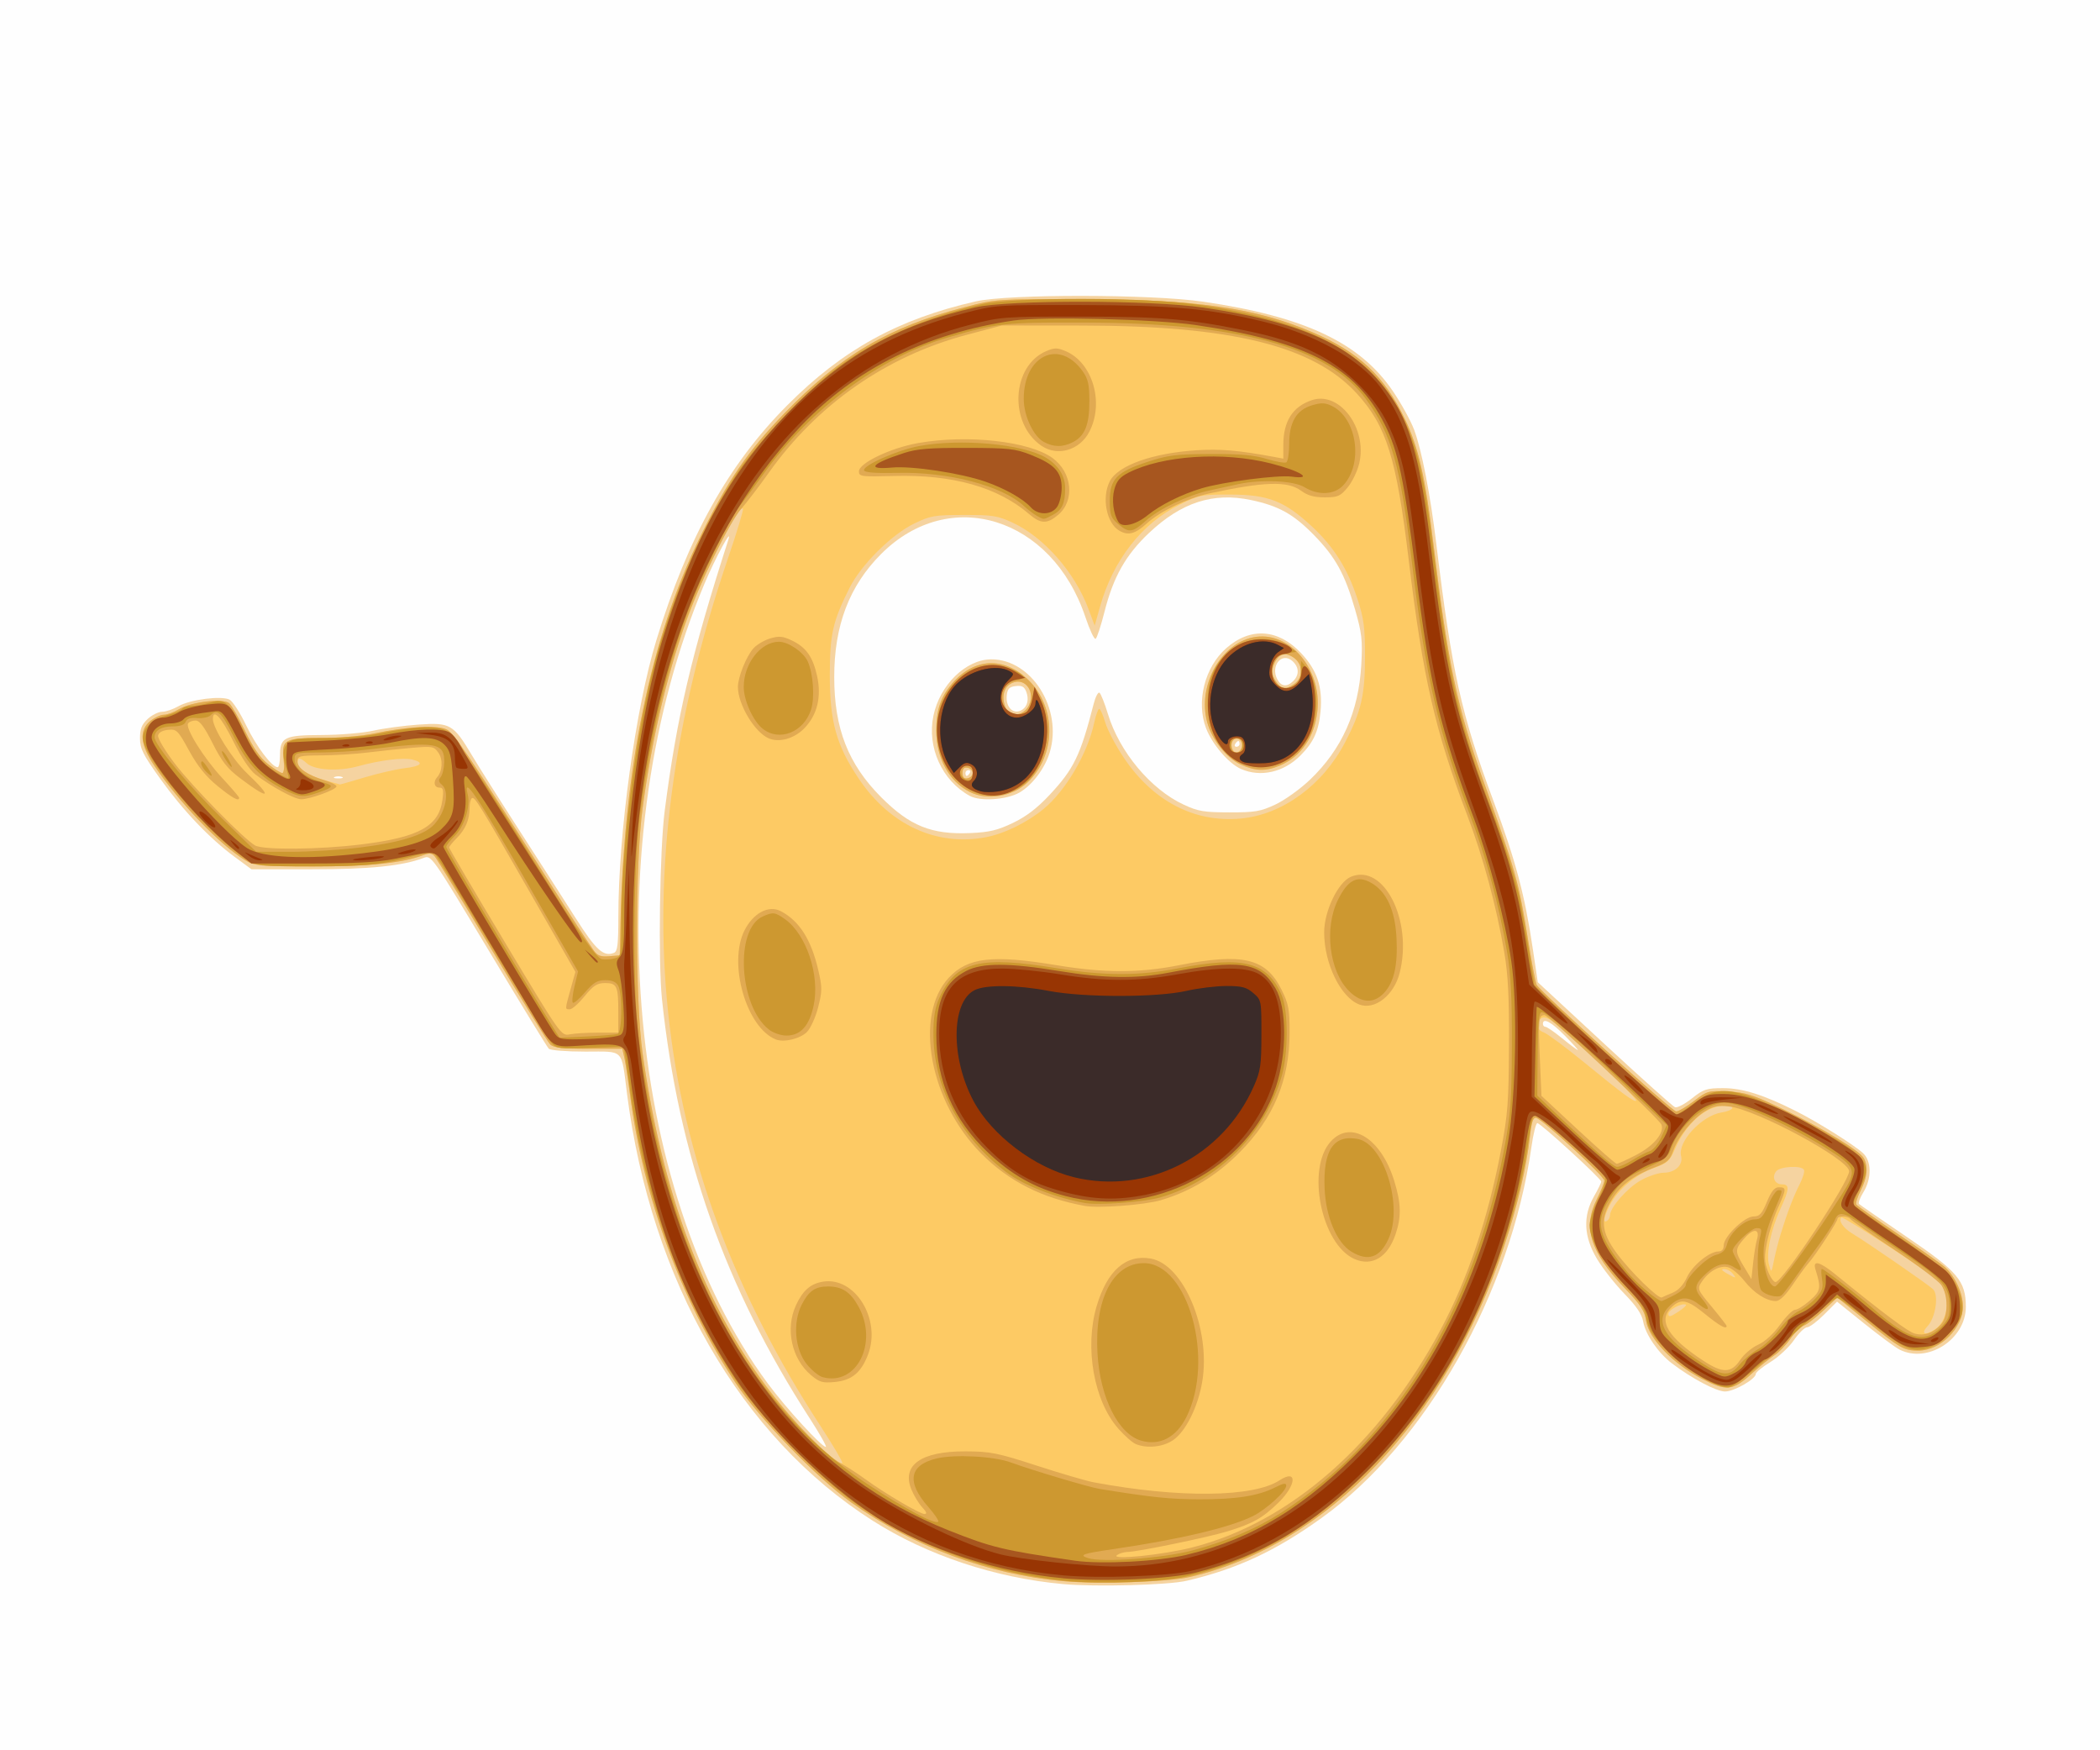 <svg height="129.043mm" viewBox="0 0 154.852 129.043" width="154.852mm" xmlns="http://www.w3.org/2000/svg"><rect x="0" y="0" width="154.852" height="129.043" fill="#808080" stroke="none"/><g stroke-width=".215" transform="translate(-14.8 -60.121)"><path d="m14.8 124.643v-64.522h77.426 77.426v64.522 64.522h-77.426-77.426z" fill="#fefefe"/><path d="m93.194 176.911c-5.018-.454-10.026-2.121-14.034-4.669-9.741-6.195-16.351-17.674-18.123-31.469-.437-3.399-.16-3.119-3.069-3.119-1.381 0-2.589-.096-2.704-.215-.115-.118-2.11-3.38-4.433-7.249-4.211-7.011-4.226-7.033-4.797-6.816-1.557.592-3.976.837-8.251.838l-4.439 0-1.26-.93c-1.851-1.366-3.804-3.42-5.48-5.762-1.264-1.767-1.48-2.2-1.48-2.968 0-.696.129-1.018.569-1.426.313-.29.791-.527 1.063-.527.272 0 .814-.185 1.205-.41.865-.499 3.187-.794 3.775-.48.229.123.778.978 1.22 1.901.736 1.538 1.896 3.076 2.318 3.076.095 0 .173-.38.173-.845 0-1.364.315-1.52 3.08-1.528 1.322-.004 3.033-.148 3.802-.32.769-.172 2.269-.373 3.334-.448 2.345-.164 2.568-.035 3.959 2.298.513.86 2.094 3.362 3.512 5.559 1.419 2.197 3.27 5.081 4.114 6.408 1.509 2.373 2.047 2.862 2.824 2.563.262-.101.324-.604.325-2.658.005-6.189 1.271-15.394 2.801-20.385 2.344-7.642 5.313-12.97 9.66-17.333 4.081-4.097 8.162-6.346 13.883-7.652 2.425-.554 12.941-.542 16.776.019 7.479 1.093 11.566 3.021 13.998 6.602.611.9 1.314 2.178 1.562 2.841.558 1.492 1.191 4.75 1.637 8.427 1.145 9.447 1.839 12.567 4.207 18.926 1.654 4.442 2.316 6.936 2.918 10.99l.354 2.387 4.917 4.554c2.705 2.505 5.047 4.604 5.205 4.665.158.061.717-.231 1.241-.648.86-.684 1.086-.759 2.293-.76 1.44-.002 2.999.489 5.397 1.699 1.607.811 4.251 2.469 4.931 3.092.635.581.648 1.88.029 2.881-.25.405-.397.794-.326.864.071.071 1.651 1.162 3.511 2.424 3.785 2.569 4.367 3.258 4.367 5.168 0 2.395-2.837 4.211-4.904 3.138-.319-.166-1.483-1.027-2.587-1.914l-2.006-1.612-.946.946c-.52.52-1.089.946-1.264.946-.175 0-.611.426-.969.947-.358.521-1.137 1.246-1.731 1.611-.594.365-1.079.758-1.079.874 0 .384-1.597 1.3-2.267 1.3-.646 0-2.459-.96-3.931-2.081-.998-.76-1.94-2.128-2.102-3.052-.098-.559-.494-1.149-1.391-2.072-.69-.71-1.598-1.865-2.019-2.568-.979-1.635-1.053-3.156-.225-4.605.294-.515.535-1.008.535-1.097 0-.217-4.473-4.312-4.71-4.312-.103 0-.301.798-.439 1.774-1.533 10.772-7.775 21.804-15.465 27.333-3.401 2.446-6.256 3.774-9.96 4.637-1.356.316-6.72.459-9.105.243zm-18.681-12.211c-6.263-9.693-9.68-19.385-10.9-30.917-.286-2.708-.166-11.03.2-13.872.897-6.958 1.975-11.549 4.691-19.985.341-1.058-.941 1.296-1.748 3.21-7.99 18.955-5.959 44.63 4.668 58.997 1.324 1.791 3.955 4.664 4.27 4.664.095 0-.436-.944-1.181-2.097zm55.673-28.228c-1-1.016-1.613-1.342-1.613-.86 0 .118.085.215.19.215.104 0 .661.384 1.237.853.576.469 1.092.856 1.146.86.055.004-.377-.476-.96-1.068zm-40.705-15.673c.988-.472 1.792-1.086 2.72-2.078 1.79-1.914 2.267-2.9 3.25-6.72.13-.506.32-.869.421-.807.101.063.384.771.628 1.575.846 2.785 3.147 5.539 5.573 6.671 1.072.5 1.505.574 3.381.576 1.892.003 2.3-.067 3.394-.58.684-.32 1.83-1.142 2.547-1.826 2.36-2.251 3.593-5.014 3.785-8.481.1-1.813.043-2.321-.46-4.074-.745-2.597-1.446-3.865-3.029-5.485-1.516-1.55-2.614-2.159-4.665-2.587-2.776-.579-5.111.178-7.496 2.428-1.719 1.622-2.637 3.247-3.288 5.823-.261 1.034-.556 1.929-.654 1.988-.098.059-.439-.669-.757-1.617-2.473-7.37-10.002-9.695-15.05-4.647-2.355 2.355-3.47 5.281-3.466 9.091.004 3.788 1.028 6.407 3.457 8.845 2.117 2.124 3.713 2.768 6.564 2.648 1.411-.059 2.011-.201 3.146-.743zm-3.169-1.998c-2.054-1.131-3.166-3.58-2.682-5.911.471-2.267 2.385-4.141 4.248-4.157 2.978-.026 5.293 3.638 4.33 6.852-.355 1.186-1.303 2.44-2.249 2.976-.939.532-2.884.659-3.647.239zm0-1.686c.073-.118.03-.215-.095-.215s-.228.097-.228.215c0 .118.043.215.095.215s.155-.097.228-.215zm3.887-4.681c.37-.253.48-.765.28-1.302-.143-.384-.321-.483-.778-.43-.47.054-.607.194-.662.673-.105.919.525 1.494 1.16 1.059zm16.115 4.383c-.905-.395-2.127-1.818-2.58-3.004-.746-1.952-.101-4.507 1.489-5.903 1.785-1.567 3.831-1.431 5.52.367 1.182 1.258 1.594 2.493 1.431 4.292-.131 1.448-.514 2.286-1.492 3.264-1.23 1.23-2.928 1.613-4.368.984zm-.108-1.852c0-.118-.043-.215-.095-.215-.052 0-.155.097-.228.215-.073.118-.03.215.095.215.125 0 .228-.097.228-.215zm3.963-4.639c.451-.451.427-1.02-.061-1.462-.781-.707-1.654.347-1.117 1.35.287.536.714.576 1.178.112zm-70.152 7.078c-.148-.06-.39-.06-.538 0s-.027.108.269.108c.296 0 .417-.049.269-.108z" fill="#f5d3a0"/><path d="m93.194 176.696c-5.553-.503-11.064-2.552-15.639-5.815-2.542-1.813-6.833-6.252-8.523-8.817-4.05-6.147-6.788-13.638-7.783-21.291-.146-1.124-.333-2.334-.414-2.688l-.149-.645h-2.502c-1.94 0-2.573-.072-2.818-.323-.174-.177-2.102-3.298-4.284-6.935-2.182-3.637-4.084-6.753-4.226-6.924-.198-.239-.392-.262-.827-.096-1.538.585-3.976.836-8.109.835-3.985-.001-4.356-.034-5.039-.451-1.862-1.135-4.844-4.233-6.683-6.944-1.071-1.578-1.165-2.656-.292-3.343.312-.245.76-.446.996-.446s.731-.183 1.1-.408c.876-.532 3.246-.814 3.698-.439.18.15.708 1.069 1.173 2.044.588 1.232 1.102 1.975 1.687 2.438.463.367.937.666 1.053.666.123 0 .166-.403.103-.966-.169-1.496.034-1.615 2.755-1.615 1.279 0 3.033-.15 3.899-.332 2.453-.518 4.722-.639 5.387-.288.533.281 1.733 2.065 7.364 10.944 2.06 3.248 2.871 4.498 3.459 5.335.276.392.514.482 1.136.43l.788-.066.046-2.151c.247-11.687 2.193-21.155 5.914-28.773 1.986-4.068 3.458-6.223 6.157-9.017 4.139-4.285 7.702-6.384 13.321-7.849 2.283-.595 2.373-.601 8.652-.586 8.496.021 12.818.644 17.025 2.452 3.395 1.459 5.245 3.196 6.763 6.35 1.019 2.117 1.519 4.297 2.119 9.248 1.062 8.757 1.763 12.087 3.668 17.421 2.467 6.906 2.617 7.447 3.357 12.044.247 1.538.512 2.903.588 3.035.318.547 9.999 9.332 10.285 9.332.171 0 .765-.347 1.32-.772.971-.743 1.065-.769 2.514-.694 1.307.068 1.842.24 4.051 1.306 2.989 1.442 5.662 3.064 5.957 3.614.327.611.247 1.435-.23 2.37-.241.473-.39.938-.33 1.034.059.096 1.442 1.075 3.073 2.176 1.631 1.101 3.192 2.205 3.47 2.453.742.662 1.323 1.93 1.323 2.884 0 1.597-1.672 3.266-3.272 3.266-1.08 0-1.346-.151-3.882-2.208l-2.108-1.709-1.031.964c-.567.53-1.217 1.027-1.444 1.105-.228.077-.675.519-.995.982s-.852 1.011-1.183 1.219c-.331.208-1.053.79-1.605 1.293-1.453 1.327-1.893 1.376-3.747.422-2.086-1.074-3.89-2.947-4.096-4.251-.121-.77-.405-1.204-1.594-2.442-2.518-2.62-3.092-4.472-2.034-6.56.296-.584.538-1.193.538-1.355 0-.329-4.555-4.524-5.02-4.624-.218-.047-.338.3-.447 1.29-.258 2.353-.951 5.297-1.947 8.279-4.238 12.681-13.04 21.935-23.084 24.268-1.657.385-6.766.56-9.397.321zm-17.901-11.452c-12.727-19.532-14.92-40.178-6.798-64.003.658-1.929 1.147-3.556 1.088-3.615-.201-.201-1.043 1.204-2.3 3.843-2.527 5.303-4.123 11.01-5.098 18.227-.548 4.058-.55 14.19-.004 18.066 1.668 11.833 5.252 20.418 11.432 27.38 1.311 1.477 3.113 3.031 3.3 2.845.055-.056-.674-1.29-1.62-2.742zm82.238-7.149c1.034-.724 1.109-2.751.132-3.603-.843-.735-6.97-4.724-7.083-4.611-.239.239.143.79.838 1.206 1.086.651 5.558 3.735 5.918 4.081.447.43.196 2.097-.412 2.745-.543.579-.134.701.607.182zm-18.415-1.79c-.325-.129-1.294.389-1.294.691 0 .25.155.216.723-.156.398-.261.655-.501.57-.535zm3.438-2.305c-.147-.177-.425-.319-.618-.315-.241.005-.182.103.188.315.69.395.758.395.43 0zm3.553-2.903c.488-1.58.948-2.783 1.407-3.684.238-.466.375-.941.304-1.055-.203-.329-1.741-.244-2.036.112-.356.428-.12.971.421.971.572 0 .551.344-.108 1.784-.714 1.56-1.078 3.327-.852 4.138.176.633.179.63.371-.331.107-.532.328-1.403.493-1.936zm-12.586-1.378c0-.566 1.282-2.021 2.265-2.571.558-.312 1.327-.567 1.707-.567.829 0 1.436-.583 1.27-1.219-.275-1.053 1.514-2.986 2.984-3.222.917-.148 1.092-.505.248-.505-1.382 0-2.875 1.309-3.707 3.251-.355.827-.545.994-1.549 1.355-1.339.481-2.648 1.59-3.234 2.737-.454.889-.535 1.36-.2 1.152.118-.073.215-.258.215-.411zm-.539-11.013c-3.305-3.158-4.162-3.817-4.547-3.498-.442.367-.348.823.215 1.037.278.106 1.61 1.095 2.96 2.199 2.896 2.368 3.702 2.96 3.845 2.826.058-.054-1.055-1.208-2.473-2.564zm-45.497-16.857c1.366-.259 3.031-1.072 4.263-2.081 1.627-1.333 3.252-4.097 3.736-6.355.121-.566.288-1.029.371-1.029.083 0 .283.45.445.999.162.55.77 1.709 1.351 2.577 2.16 3.229 5.223 4.828 8.642 4.51 3.071-.285 6.038-2.451 7.69-5.614 1.195-2.289 1.472-3.484 1.472-6.355 0-2.116-.087-2.782-.551-4.203-.733-2.247-1.754-3.872-3.372-5.37-2.018-1.869-3.201-2.333-5.971-2.344-2.151-.008-2.33.026-3.764.736-2.798 1.384-4.918 4.098-5.883 7.533l-.392 1.396-.467-1.248c-1.005-2.686-3.271-5.265-5.57-6.339-1.109-.518-1.483-.578-3.603-.575-2.168.003-2.474.055-3.656.627-1.68.812-3.93 3.047-4.78 4.746-1.246 2.491-1.455 3.414-1.456 6.45-.001 3.43.486 5.167 2.138 7.626 2.292 3.41 5.739 4.999 9.356 4.313zm-1.172-3.34c-1.538-.772-2.474-2.492-2.472-4.537.002-1.517.325-2.464 1.183-3.467 1.619-1.892 3.833-1.985 5.622-.237 2.064 2.018 2.034 5.548-.066 7.533-1.116 1.055-2.966 1.362-4.267.709zm.215-1.394c0-.174-.169-.349-.376-.389-.264-.051-.376.065-.376.389 0 .324.112.44.376.389.207-.04.376-.215.376-.389zm4.141-4.981c.549-1.151-.457-2.231-1.438-1.543-.484.339-.579 1.139-.215 1.819.333.621 1.302.459 1.653-.276zm15.605 4.347c-1.045-.474-2.109-1.821-2.456-3.108-.746-2.769 1.084-5.96 3.612-6.299 2.538-.34 4.828 2.418 4.518 5.443-.198 1.93-1.199 3.389-2.78 4.05-1.044.436-1.794.414-2.894-.086zm.076-1.209c.179-.467-.276-.906-.602-.581-.275.275-.105.918.244.918.126 0 .287-.152.358-.337zm3.896-4.729c.684-.479.642-1.483-.081-1.957-.663-.435-1.162-.22-1.466.631-.147.411-.104.694.166 1.107.419.64.714.687 1.381.22zm-68.546 6.89c.996-.298 2.319-.602 2.941-.675 1.218-.143 1.465-.412.582-.633-.678-.17-2.383.037-4.019.489-1.446.399-3.214.296-3.785-.221-.484-.438-.68-.448-.68-.036 0 .429.904.992 2.118 1.319.55.148 1.008.276 1.016.284.009.008.831-.229 1.826-.527z" fill="#fdca64"/><path d="m93.194 176.696c-5.553-.503-11.064-2.552-15.639-5.815-2.542-1.813-6.833-6.252-8.523-8.817-4.05-6.147-6.788-13.638-7.783-21.291-.146-1.124-.333-2.334-.414-2.688l-.149-.645h-2.502c-1.94 0-2.573-.072-2.818-.323-.174-.177-2.102-3.298-4.284-6.935-2.182-3.637-4.084-6.753-4.226-6.924-.198-.239-.392-.262-.827-.096-1.538.585-3.976.836-8.109.835-3.985-.001-4.356-.034-5.039-.451-1.862-1.135-4.844-4.233-6.683-6.944-1.071-1.578-1.165-2.656-.292-3.343.312-.245.76-.446.996-.446s.731-.183 1.1-.408c.876-.532 3.246-.814 3.698-.439.18.15.708 1.069 1.173 2.044.588 1.232 1.102 1.975 1.687 2.438.463.367.937.666 1.053.666.123 0 .166-.403.103-.966-.169-1.496.034-1.615 2.755-1.615 1.279 0 3.033-.15 3.899-.332 2.453-.518 4.722-.639 5.387-.288.533.281 1.733 2.065 7.364 10.944 2.06 3.248 2.871 4.498 3.459 5.335.276.392.514.482 1.136.43l.788-.066.046-2.151c.247-11.687 2.193-21.155 5.914-28.773 1.986-4.068 3.458-6.223 6.157-9.017 4.139-4.285 7.702-6.384 13.321-7.849 2.283-.595 2.373-.601 8.652-.586 8.496.021 12.818.644 17.025 2.452 3.395 1.459 5.245 3.196 6.763 6.35 1.019 2.117 1.519 4.297 2.119 9.248 1.062 8.757 1.763 12.087 3.668 17.421 2.467 6.906 2.617 7.447 3.357 12.044.247 1.538.512 2.903.588 3.035.318.547 9.999 9.332 10.285 9.332.171 0 .765-.347 1.32-.772.971-.743 1.065-.769 2.514-.694 1.307.068 1.842.24 4.051 1.306 2.989 1.442 5.662 3.064 5.957 3.614.327.611.247 1.435-.23 2.37-.241.473-.39.938-.33 1.034.059.096 1.442 1.075 3.073 2.176 1.631 1.101 3.192 2.205 3.47 2.453.742.662 1.323 1.93 1.323 2.884 0 1.597-1.672 3.266-3.272 3.266-1.08 0-1.346-.151-3.882-2.208l-2.108-1.709-1.031.964c-.567.53-1.217 1.027-1.444 1.105-.228.077-.675.519-.995.982s-.852 1.011-1.183 1.219c-.331.208-1.053.79-1.605 1.293-1.453 1.327-1.893 1.376-3.747.422-2.086-1.074-3.89-2.947-4.096-4.251-.121-.77-.405-1.204-1.594-2.442-2.518-2.62-3.092-4.472-2.034-6.56.296-.584.538-1.193.538-1.355 0-.329-4.555-4.524-5.02-4.624-.218-.047-.338.3-.447 1.29-.258 2.353-.951 5.297-1.947 8.279-4.238 12.681-13.04 21.935-23.084 24.268-1.657.385-6.766.56-9.397.321zm9.571-2.5c7.18-1.842 13.782-7.64 18.262-16.037 1.996-3.74 3.488-8.168 4.447-13.193.507-2.655.577-3.57.597-7.743.018-3.609-.066-5.251-.353-6.922-.583-3.4-1.553-6.986-2.72-10.058-2.381-6.266-3.274-10.161-4.319-18.83-.908-7.536-1.642-9.888-3.833-12.283-3.214-3.513-9.208-4.995-20.255-5.007l-5.914-.006-2.581.686c-5.933 1.576-11.018 5.12-14.615 10.184-.704.991-1.614 2.182-2.021 2.645-.867.985-3.142 5.634-4.107 8.391-1.428 4.079-2.494 8.681-3.168 13.672-.548 4.058-.55 14.19-.004 18.066 1.465 10.395 4.546 18.575 9.394 24.944 1.603 2.106 4.241 4.796 5.178 5.28.407.21 1.224.734 1.815 1.164 1.501 1.09 4.054 2.594 4.406 2.594.2 0 .147-.156-.164-.487-.252-.268-.61-.853-.797-1.3-.755-1.808.697-2.841 3.976-2.83 1.849.007 2.35.107 5.269 1.055 1.774.576 3.662 1.129 4.194 1.228 6.299 1.175 11.77 1.115 13.703-.15 1.331-.871 1.258.346-.1 1.663-1.166 1.131-1.884 1.532-3.771 2.109-1.444.442-6.615 1.506-7.343 1.512-.245.002-.591.103-.768.226-.575.396 3.406-.011 5.592-.572zm-4.212-7.608c-.246-.1-.829-.615-1.296-1.144-1.8-2.045-2.495-5.983-1.592-9.025.783-2.637 2.172-3.848 4.016-3.502 2.417.453 4.407 5.23 3.773 9.056-.312 1.881-1.231 3.716-2.173 4.34-.751.497-1.894.613-2.728.276zm-23.95-5.083c-1.432-1.205-1.909-3.409-1.114-5.14.506-1.101 1.077-1.601 1.999-1.751 2.361-.383 4.312 2.777 3.319 5.377-.508 1.329-1.199 1.9-2.445 2.02-.903.087-1.132.021-1.758-.506zm40.072-8.563c-2.444-1.082-3.57-6.644-1.752-8.657 1.474-1.632 3.714-.251 4.684 2.89.515 1.667.538 2.659.094 3.963-.573 1.683-1.735 2.376-3.026 1.805zm-19.868-3.91c-3.159-.574-5.588-1.797-7.637-3.848-3.821-3.824-5.001-10.196-2.404-12.982 1.391-1.492 3.225-1.704 7.949-.919 3.479.578 6.087.581 8.975.01 4.725-.934 6.446-.534 7.596 1.767.532 1.064.607 1.453.607 3.172 0 3.515-1.166 6.314-3.687 8.853-1.71 1.722-3.603 2.871-5.807 3.523-1.184.35-4.579.608-5.592.424zm-22.798-12.275c-2.173-.866-3.537-5.608-2.312-8.038.647-1.284 1.784-1.887 2.676-1.421 1.365.713 2.242 2.09 2.764 4.34.298 1.285.297 1.551-.009 2.751-.186.731-.558 1.549-.826 1.819-.493.496-1.7.786-2.293.55zm43.014-2.581c-1.37-.531-2.581-3.022-2.581-5.31 0-1.57 1.025-3.704 1.969-4.101 2.424-1.019 4.576 3.205 3.603 7.072-.42 1.669-1.845 2.783-2.991 2.34zm-28.712-15.669c-1.538-.772-2.474-2.492-2.472-4.537.002-1.517.325-2.464 1.183-3.467 1.619-1.892 3.833-1.985 5.622-.237 2.064 2.018 2.034 5.548-.066 7.533-1.116 1.055-2.966 1.362-4.267.709zm.215-1.394c0-.174-.169-.349-.376-.389-.264-.051-.376.065-.376.389 0 .324.112.44.376.389.207-.04.376-.215.376-.389zm4.141-4.981c.549-1.151-.457-2.231-1.438-1.543-.484.339-.579 1.139-.215 1.819.333.621 1.302.459 1.653-.276zm15.605 4.347c-1.045-.474-2.109-1.821-2.456-3.108-.746-2.769 1.084-5.96 3.612-6.299 2.538-.34 4.828 2.418 4.518 5.443-.198 1.93-1.199 3.389-2.78 4.05-1.044.436-1.794.414-2.894-.086zm.076-1.209c.179-.467-.276-.906-.602-.581-.275.275-.105.918.244.918.126 0 .287-.152.358-.337zm3.896-4.729c.684-.479.642-1.483-.081-1.957-.663-.435-1.162-.22-1.466.631-.147.411-.104.694.166 1.107.419.64.714.687 1.381.22zm-38.773 4.01c-1.037-.456-2.258-2.501-2.258-3.782 0-.727.619-2.264 1.149-2.853.241-.268.793-.594 1.227-.724.649-.194.928-.17 1.578.138 1.067.506 1.562 1.195 1.88 2.613.348 1.557.014 2.914-.961 3.897-.741.748-1.847 1.049-2.615.711zm25.862-15.306c-.95-.553-1.312-2.454-.695-3.648.601-1.162 3.162-2.075 6.393-2.279 1.758-.111 3.104.004 5.7.486l.699.13v-.999c0-1.757.686-2.836 2.105-3.312 2.046-.686 4.113 2.083 3.491 4.676-.137.57-.522 1.363-.855 1.763-.542.649-.723.727-1.688.727-.784 0-1.261-.133-1.735-.484-.994-.735-2.695-.684-6.801.201-1.579.34-3.58 1.301-4.565 2.191-.885.799-1.386.934-2.048.548zm-6.66-1.234c-2.308-1.979-5.639-2.915-9.955-2.798-2.424.066-2.581.045-2.581-.342 0-.607 2.332-1.722 4.356-2.083 3.629-.648 8.205-.14 9.917 1.1 1.459 1.057 1.665 3.144.414 4.196-.817.687-1.283.671-2.152-.073zm.925-5.022c-2.426-1.657-2.21-5.89.358-6.984.594-.253.805-.253 1.408-.002 2.0.836 2.877 3.795 1.763 5.948-.706 1.365-2.344 1.847-3.529 1.037zm51.54 67.372c.271-.404.861-.899 1.31-1.1.5-.224 1.125-.795 1.61-1.47.436-.607.935-1.104 1.109-1.104s.666-.308 1.094-.684c.799-.702.84-.924.414-2.273-.23-.728.284-.613 1.437.323 3.682 2.987 5.385 4.257 5.885 4.391.7.187 1.36-.044 1.931-.679.534-.593.549-2.097.029-2.891-.198-.303-1.763-1.48-3.476-2.617-1.714-1.137-3.169-2.153-3.234-2.259-.151-.244-.954-.253-.954-.011 0 .207-1.664 2.744-2.151 3.279-.177.195-.691.899-1.142 1.566-.535.791-.968 1.211-1.247 1.211-.705 0-1.609-.58-2.338-1.5-.378-.477-.921-.926-1.208-.998-.602-.151-1.418.31-1.93 1.091-.333.508-.311.562.75 1.836.601.722 1.093 1.356 1.093 1.409 0 .28-.513-.003-1.579-.871-1.321-1.076-1.775-1.174-2.467-.529-1.049.977-.316 2.227 2.325 3.96 1.443.947 2.06.93 2.738-.079zm-4.996-4.933c.415-.169.787-.569 1.042-1.121.41-.886 1.672-1.921 2.341-1.921.244 0 .38-.163.38-.455 0-.641 1.539-2.125 2.204-2.125.438 0 .615-.193.981-1.075.331-.797.561-1.075.889-1.075.562 0 .555.129-.081 1.533-.288.635-.644 1.749-.791 2.476-.225 1.11-.217 1.453.048 2.151.174.457.431.83.571.83.517 0 5.427-7.392 5.427-8.171 0-.866-6.793-4.534-8.847-4.777-.807-.096-1.167-.024-1.774.351-.949.587-1.994 1.886-2.355 2.93-.226.654-.451.861-1.271 1.172-1.603.608-2.539 1.291-3.2 2.334-.935 1.474-.858 2.457.315 4.041 1.015 1.37 3.074 3.385 3.321 3.251.085-.046.444-.202.799-.346zm6.223-3.957c.213-.751-.254-.808-.885-.108-.756.839-.767 1.003-.14 2.05l.608 1.015.124-1.183c.068-.651.2-1.449.292-1.774zm-8.895-6.209c1.274-.663 2.074-1.625 1.846-2.22-.175-.455-8.312-8.078-8.623-8.078-.438 0-.471.306-.345 3.243l.116 2.705 2.688 2.5c1.479 1.375 2.765 2.505 2.859 2.511.094.006.75-.291 1.46-.66zm-76.555-9.007h1.479v-1.488c0-1.946-.1-2.168-.976-2.168-.587 0-.858.174-1.508.968-.436.532-.927.968-1.09.968-.368 0-.37.042.056-1.492l.353-1.27-3.179-5.555c-3.94-6.884-4.244-7.378-4.454-7.248-.093.058-.17.383-.17.724 0 .863-.307 1.579-.953 2.225-.304.304-.552.613-.552.687 0 .074 1.858 3.232 4.128 7.018 4.102 6.839 4.132 6.883 4.758 6.757.347-.069 1.296-.126 2.109-.126zm-17.464-13.879c4.253-.526 5.712-1.331 5.975-3.292.098-.734.057-.895-.231-.895-.377 0-.469-.43-.164-.764.397-.433.444-1.312.097-1.807-.33-.472-.439-.491-1.984-.358-.899.077-2.36.232-3.247.343-.887.111-2.411.206-3.387.211-1.621.009-1.774.046-1.774.435 0 .51.732 1.024 1.984 1.394.506.149.907.358.891.463-.036.242-1.964.942-2.597.943-.488.001-2.186-.918-3.381-1.83-.413-.315-1.047-1.266-1.636-2.453-.879-1.772-1.499-2.447-1.499-1.631 0 .681 1.446 2.978 2.515 3.993 1.934 1.839 1.691 2.029-.489.383-.963-.727-1.366-1.238-2.045-2.587-.616-1.226-.958-1.682-1.261-1.682-.228 0-.476.098-.55.218-.218.352 1.177 2.579 2.521 4.025.684.736 1.245 1.39 1.245 1.452 0 .298-.494.029-1.595-.868-.852-.694-1.463-1.452-2.089-2.593-.834-1.52-.923-1.608-1.556-1.546-.418.041-.697.199-.738.42-.037.195.51 1.114 1.215 2.043 1.287 1.694 5.141 5.626 5.946 6.065.626.342 4.763.299 7.833-.082z" fill="#e1aa52"/><path d="m93.624 176.695c-5.624-.505-11.36-2.609-15.852-5.812-2.557-1.823-7.047-6.462-8.733-9.023-4.011-6.089-6.676-13.419-7.784-21.409-.131-.946-.288-2.047-.349-2.446l-.11-.725-2.459.094c-2.274.087-2.49.061-2.871-.35-.227-.244-2.21-3.439-4.407-7.099-2.197-3.66-4.089-6.749-4.205-6.865-.137-.137-.644-.087-1.454.142-2.37.672-3.542.795-7.545.794-3.715-.001-4.079-.035-4.768-.455-2.696-1.643-7.75-7.512-7.75-8.999 0-.746.726-1.411 1.873-1.716.498-.132.963-.334 1.034-.449.071-.115.379-.209.683-.209.305 0 .928-.112 1.385-.249 1.09-.326 1.415-.034 2.539 2.289.822 1.698 1.458 2.408 2.788 3.113.487.258.507.245.356-.235-.38-1.215-.381-1.713-.004-2.13.336-.371.671-.422 2.808-.422 1.334 0 3.115-.145 3.958-.322 2.684-.565 4.325-.622 4.997-.175.533.354 2.767 3.705 6.932 10.391 2.744 4.406 4.099 6.339 4.495 6.416.213.041.622.016.909-.056.514-.129.521-.165.523-2.654.005-6.178 1.272-15.387 2.801-20.374 1.54-5.02 3.501-9.377 5.757-12.786 1.485-2.245 5.17-6.107 7.444-7.8 2.743-2.044 6.511-3.69 10.557-4.614 2.399-.548 12.089-.536 15.915.019 8.391 1.217 12.786 3.579 15.058 8.089 1.155 2.293 1.685 4.548 2.351 9.996 1.163 9.511 1.923 12.916 4.253 19.034.941 2.472 1.794 5.158 2.116 6.667.209.979 1.054 5.996 1.059 6.288.003.164.721.853 6.025 5.782 3.114 2.893 4.229 3.845 4.507 3.845.081 0 .666-.387 1.3-.86 1.403-1.047 2.322-1.116 4.403-.333 1.776.668 5.243 2.463 6.777 3.508 1.593 1.085 1.79 1.681 1.027 3.113-.319.598-.537 1.156-.484 1.241.052.085 1.54 1.134 3.305 2.331 1.765 1.197 3.459 2.473 3.763 2.835.682.81 1.099 2.132.911 2.883-.218.868-1.581 2.239-2.5 2.514-1.167.35-1.776.071-4.266-1.947-1.178-.955-2.261-1.736-2.408-1.736-.273 0-1.469.999-3.753 3.136-2.072 1.939-3.688 3.263-4.169 3.416-.738.234-3.249-1.236-4.712-2.759-1.03-1.072-1.313-1.522-1.443-2.292-.133-.789-.418-1.224-1.615-2.466-1.566-1.625-2.578-3.357-2.578-4.41 0-.362.293-1.24.652-1.95.399-.79.587-1.408.484-1.591-.331-.59-4.874-4.633-5.206-4.633-.091 0-.282.847-.424 1.882-.507 3.696-1.817 8.136-3.612 12.239-1.986 4.541-4.644 8.485-8.024 11.908-4.366 4.421-8.484 6.847-13.669 8.054-1.661.387-6.086.558-8.591.333zm9.092-2.261c2.514-.673 4.708-1.601 6.5-2.748 8.379-5.364 14.206-14.814 16.474-26.718.507-2.661.576-3.561.593-7.743.014-3.572-.072-5.268-.354-6.922-.577-3.39-1.545-6.971-2.719-10.053-2.365-6.208-3.272-10.163-4.317-18.835-.848-7.038-1.485-9.283-3.367-11.868-2.785-3.825-9.353-5.614-20.72-5.645-5.981-.016-6.404.03-10.097 1.096-4.991 1.441-10.185 5.284-13.611 10.072-.677.946-1.468 2.011-1.758 2.366-.732.897-2.935 5.391-3.859 7.873-1.563 4.198-2.757 9.291-3.506 14.95-.46 3.474-.529 12.674-.12 15.997 1.962 15.965 7.653 27.168 16.903 33.277 2.749 1.815 4.996 3.01 5.227 2.779.066-.066-.273-.567-.753-1.112-1.605-1.823-1.385-3.066.628-3.549 1.335-.32 4.243-.165 5.478.292 1.484.549 5.764 1.826 6.543 1.952 3.832.62 5.177.76 7.356.766 2.73.007 4.343-.247 5.602-.884.604-.306.807-.337.807-.125 0 .416-1.481 1.765-2.473 2.254-1.715.844-5.402 1.713-10.323 2.433-2.242.328-2.514.425-1.828.654 1.023.341 5.564.011 7.694-.559zm-3.754-8.094c-1.692-.476-3.047-3.172-3.234-6.433-.23-4.001 1.14-6.663 3.424-6.658 3.266.007 5.238 7.129 3.138 11.334-.755 1.511-1.953 2.144-3.328 1.757zm-23.492-4.683c-.285-.077-.813-.504-1.173-.949-.889-1.098-1.056-3.069-.374-4.406.512-1.003.991-1.334 1.933-1.334 1.047 0 1.667.413 2.262 1.506 1.456 2.675-.167 5.852-2.648 5.183zm38.987-9.253c-1.085-.661-1.891-2.556-1.981-4.653-.121-2.822.659-3.993 2.436-3.659 1.949.366 3.368 4.958 2.276 7.364-.63 1.388-1.509 1.694-2.731.949zm-19.65-3.586c-2.19-.398-4.565-1.329-5.807-2.277-3.462-2.642-5.384-6.318-5.372-10.277.003-1.163.128-1.894.442-2.586 1.208-2.663 2.968-3.105 8.645-2.175 3.475.57 6.092.572 8.975.009 4.815-.94 6.596-.466 7.64 2.033.468 1.121.464 4.245-.009 5.881-1.234 4.274-4.643 7.699-8.922 8.966-1.184.35-4.579.608-5.592.424zm-23.311-12.796c-2.21-1.738-2.523-7.387-.462-8.326.763-.348.915-.33 1.653.196 1.573 1.12 2.575 4.12 2.116 6.334-.315 1.516-.965 2.245-2.002 2.245-.418 0-.979-.193-1.305-.449zm42.774-2.842c-1.448-1.448-1.837-4.622-.82-6.695.738-1.505 1.446-1.866 2.481-1.263 1.121.653 1.739 2.005 1.845 4.036.105 2.017-.176 3.267-.914 4.064-.757.817-1.684.767-2.592-.141zm-27.635-14.676c-3.404-1.529-3.73-6.734-.552-8.795 1.012-.656 2.317-.728 3.446-.19.913.435.964.661.17.752-.842.097-1.319 1.111-.887 1.884.322.577 1.145.807 1.668.467.164-.107.367-.568.451-1.024l.152-.829.459.968c1.008 2.126.309 5.194-1.447 6.357-1.027.68-2.476.851-3.46.41zm-.044-1.469c-.079-.549-.767-.735-.95-.257-.17.443.288.99.697.833.176-.068.289-.325.253-.576zm20.286-.472c-1.912-.568-3.029-2.269-3.029-4.611 0-1.695.476-2.852 1.565-3.809 1.214-1.066 3.122-1.215 4.416-.345l.569.383-.748.111c-.562.084-.797.251-.945.672-.448 1.279.478 2.29 1.566 1.708.33-.177.452-.454.457-1.04l.007-.799.406.486c.913 1.094.975 3.566.131 5.181-.862 1.649-2.77 2.545-4.395 2.062zm-.457-1.492c0-.394-.115-.538-.43-.538s-.43.143-.43.538.115.538.43.538.43-.143.43-.538zm-35.372-1.216c-.705-.554-1.405-2.093-1.405-3.086 0-1.725 1.254-3.334 2.599-3.334.689 0 1.804.762 2.117 1.446.41.898.533 2.694.244 3.57-.549 1.664-2.329 2.367-3.554 1.403zm26.19-15.111c-.525-.452-.603-.672-.603-1.703 0-1.595.515-2.127 2.783-2.868 1.512-.495 2.104-.569 4.637-.58 2.182-.01 3.213.08 4.147.364.684.207 1.337.319 1.452.249.114-.071.208-.679.209-1.352.001-1.603.534-2.507 1.681-2.851.674-.202.964-.193 1.454.042 1.865.897 2.352 4.237.854 5.855-.655.707-1.84.764-2.865.138-.804-.49-3.206-.591-4.954-.208-.555.122-1.493.328-2.085.458-1.579.348-3.696 1.36-4.65 2.222-.989.893-1.258.924-2.059.236zm-5.98-.592c-.237-.131-.672-.462-.969-.736-1.606-1.486-5.552-2.519-9.298-2.432-1.602.037-2.423-.023-2.476-.182-.118-.355 2.438-1.49 4.032-1.79 3.093-.582 7.719-.156 9.4.867.907.551 1.397 1.337 1.397 2.238 0 1.119-.228 1.614-.908 1.965-.725.375-.635.37-1.178.07zm.505-5.453c-.766-.416-1.473-1.936-1.473-3.168 0-3.216 2.622-4.452 4.338-2.046.411.577.501.975.501 2.228 0 1.73-.332 2.551-1.218 3.009-.739.382-1.416.375-2.148-.023zm51.324 68.021c.315-.384.925-.893 1.356-1.129s1.141-.905 1.579-1.485c.438-.58 1.07-1.173 1.406-1.318.335-.145.889-.56 1.231-.924.521-.554.601-.784.497-1.424-.068-.42-.074-.764-.013-.764.166 0 2.63 1.899 3.752 2.892 2.602 2.302 3.796 2.642 5.011 1.427.564-.564.668-.826.65-1.647-.029-1.334-.483-1.875-3.004-3.574-1.175-.792-2.693-1.832-3.374-2.312-1.413-.996-1.815-1.071-2.079-.388-.103.266-.657 1.118-1.231 1.892-.574.774-1.377 1.887-1.785 2.473-.408.586-.826 1.123-.928 1.194-.286.197-1.19-.032-1.474-.374-.299-.36-.367-2.895-.105-3.895.162-.619.134-.699-.251-.699-.398 0-1.78 1.314-1.762 1.674.004.085.146.396.315.691.445.779.392.916-.205.525-.614-.402-1.273-.267-2.02.414-.913.832-.975 1.161-.36 1.893.682.81.557 1.038-.23.419-.759-.597-1.403-.575-2.102.073-1.214 1.125-.514 2.409 2.314 4.241 1.561 1.011 2.068 1.034 2.813.124zm-4.828-5.112c.468-.239.852-.577.852-.752 0-.524 1.508-2.028 2.219-2.212.499-.129.706-.338.836-.842.214-.824 1.306-1.781 2.034-1.781.444 0 .621-.191.994-1.075.25-.591.58-1.075.734-1.075.363 0 .383-.09-.389 1.745-.448 1.064-.677 1.98-.695 2.772-.029 1.292.391 2.581.84 2.581.263 0 3.052-3.831 4.895-6.725 1.2-1.884 1.138-2.066-1.199-3.517-2.814-1.747-6.293-3.304-7.388-3.306-1.423-.003-3.372 1.669-3.981 3.414-.195.559-.507.81-1.658 1.331-1.676.76-2.054 1.068-2.868 2.339-1.097 1.712-.852 2.743 1.273 5.357.64.787 2.279 2.182 2.565 2.182.046 0 .467-.196.936-.435zm-3.069-9.965c.441-.278 1.006-.571 1.256-.65.25-.079.634-.544.856-1.036l.402-.892-3.006-2.891c-3.722-3.579-5.833-5.424-6.206-5.424-.223 0-.29.674-.308 3.072l-.023 3.072 1.013.972c3.28 3.147 4.572 4.282 4.875 4.282.187 0 .702-.228 1.143-.506zm-74.849-9.289c.335-.105.372-2.945.046-3.553-.153-.286-.451-.416-.951-.416-.589 0-.876.172-1.497.897-.423.494-.828.838-.901.764-.073-.073-.016-.621.127-1.217l.26-1.084-3.853-6.711c-3.57-6.218-4.654-7.823-4.281-6.337.217.866-.262 2.39-.961 3.06-.344.329-.625.692-.625.806 0 .166 5.861 10.057 7.874 13.29l.486.78 2.003-.098c1.102-.054 2.124-.136 2.272-.182zm-18.921-13.758c2.863-.354 4.672-.915 5.375-1.666.878-.938 1.18-2.463.585-2.957-.244-.202-.265-.342-.086-.558.131-.158.249-.641.261-1.072.042-1.48-.594-1.587-5.656-.955-.887.111-2.46.206-3.495.211-1.846.009-1.882.019-1.882.532 0 .644.831 1.331 1.985 1.642.963.259.93.377-.215.776-1.114.388-1.425.36-2.584-.233-1.742-.89-2.664-1.863-3.664-3.861-.918-1.837-1.21-2.106-1.722-1.594-.145.145-.587.235-.982.201-.496-.043-.76.043-.849.275-.086.224-.404.337-.953.337-.849 0-1.34.297-1.34.808 0 .559 2.545 3.616 5.011 6.02l2.483 2.42h2.55c1.403 0 3.732-.146 5.177-.325zm-11.443-5.605c-.309-.309-.457-.737-.255-.737.046 0 .241.242.435.538.4.61.32.699-.18.2zm1.466-.852c-.196-.299-.318-.584-.27-.631.048-.048.25.197.449.544.444.773.312.837-.18.087z" fill="#cd9830"/><path d="m93.194 176.481c-4.846-.438-10.152-2.169-13.747-4.484-3.723-2.397-8.02-6.622-10.4-10.225-4.365-6.609-6.615-13.215-7.898-23.185-.189-1.47-.381-1.556-3.099-1.401-2.732.156-2.365.4-4.314-2.864-.741-1.242-2.245-3.758-3.342-5.592-1.097-1.833-2.32-3.894-2.717-4.579-.819-1.41-.569-1.365-3.842-.697-1.14.233-2.916.329-6.056.329l-4.443 0-1.148-.906c-1.727-1.363-3.928-3.695-5.357-5.674-1.043-1.444-1.276-1.922-1.276-2.614 0-.957.495-1.559 1.282-1.559.272 0 .797-.185 1.166-.41.369-.226 1.304-.477 2.079-.558 1.661-.174 1.597-.225 2.778 2.217.636 1.315 1.064 1.893 1.847 2.49 1.168.892 1.755 1.036 1.382.339-.129-.241-.205-.846-.169-1.344l.066-.906 2.903-.137c1.597-.075 3.678-.29 4.624-.476 1.998-.394 3.83-.449 4.421-.133.228.122.574.533.771.914.196.381 1.468 2.435 2.826 4.564 1.358 2.129 3.149 4.936 3.979 6.237 2.156 3.379 2.374 3.764 2.132 3.764-.233 0-3.287-4.435-6.337-9.202-1.038-1.622-1.995-2.986-2.128-3.031-.171-.058-.199.244-.095 1.024.19 1.434-.131 2.581-.941 3.357-.357.342-.649.709-.649.816 0 .197 7.656 13.017 8.248 13.812.29.389.522.423 2.435.355 1.163-.041 2.248-.185 2.412-.319.23-.189.271-.682.179-2.183-.065-1.067-.226-2.219-.357-2.561-.192-.5-.175-.693.09-.985.256-.283.329-.931.331-2.927.005-6.219 1.267-15.413 2.801-20.415 2.294-7.477 4.952-12.311 9.175-16.681 4.184-4.331 8.094-6.54 13.938-7.874 2.427-.554 12.943-.542 16.776.019 7.794 1.142 11.611 3.031 14.122 6.99 1.238 1.952 1.96 4.805 2.644 10.449 1.145 9.447 1.839 12.567 4.207 18.926 1.649 4.428 2.306 6.901 2.915 10.969.195 1.301.416 2.477.492 2.612.312.557 10.216 9.539 10.519 9.539.181 0 .742-.339 1.247-.753.825-.676 1.051-.753 2.222-.753 1.991 0 4.916 1.219 8.549 3.563 1.778 1.147 1.797 1.169 1.797 2.053 0 .532-.183 1.189-.451 1.624-.344.557-.394.8-.209 1.023.134.161 1.571 1.187 3.194 2.281 1.623 1.094 3.181 2.193 3.462 2.444.701.623 1.101 1.65 1.101 2.822 0 .842-.118 1.109-.821 1.863-.703.753-.976.895-1.904.984-1.328.128-1.528.025-4.223-2.159l-2.117-1.716-1.005.975c-.553.536-1.224 1.04-1.492 1.12s-.625.415-.796.744c-.314.607-1.709 1.952-2.024 1.952-.095 0-.614.436-1.154.968-1.26 1.242-1.92 1.271-3.786.167-1.927-1.14-3.425-2.783-3.614-3.963-.123-.767-.421-1.216-1.702-2.56-.854-.897-1.758-2.031-2.008-2.521-.639-1.252-.607-2.811.083-4.047.296-.53.538-1.092.538-1.248 0-.403-4.859-4.754-5.309-4.754-.307 0-.432.406-.726 2.366-1.379 9.181-5.551 17.721-11.631 23.806-4.03 4.033-7.819 6.278-12.659 7.501-1.891.478-6.822.69-9.786.422zm9.111-1.731c4.905-1.175 8.861-3.604 13.097-8.039 5.319-5.57 9.062-13.477 10.599-22.389.585-3.39.707-10.194.241-13.334-.44-2.959-1.651-7.589-2.746-10.499-2.5-6.643-3.245-9.777-4.277-17.998-.884-7.041-1.311-9.089-2.311-11.076-2.131-4.236-5.698-6.112-13.928-7.328-2.972-.439-11.314-.647-13.442-.335-6.409.94-11.691 3.568-15.714 7.819-7.924 8.373-12.331 21.608-12.348 37.083-.015 14.144 3.757 26.54 10.67 35.064 3.363 4.146 7.576 7.232 12.602 9.231 3.197 1.272 4.031 1.472 9.307 2.236 1.95.282 6.193.059 8.251-.434zm-8.923-26.445c-2.293-.601-3.99-1.559-5.788-3.267-2.477-2.353-3.747-5.259-3.752-8.588-.004-2.568.635-3.935 2.22-4.751 1.164-.599 3.156-.594 6.869.018 3.257.537 5.656.574 8.007.123 5.304-1.018 6.774-.804 7.919 1.151.839 1.432.851 4.8.027 7.258-2.03 6.052-9.11 9.731-15.501 8.056zm-6.864-29.874c-2.341-1.063-3.338-4.366-2.066-6.84 1.131-2.2 3.428-3.067 5.193-1.961l.753.472-.643.121c-.899.169-1.377 1.152-.941 1.933.322.577 1.145.807 1.668.467.164-.107.367-.568.451-1.024l.152-.829.459.968c.918 1.936.48 4.518-1.004 5.918-1.232 1.163-2.59 1.425-4.021.775zm.009-1.334c0-.375-.119-.52-.427-.52-.505 0-.718.723-.293.992.445.282.72.101.72-.473zm19.776-.715c-1.559-.679-2.544-2.561-2.426-4.635.143-2.514 1.548-4.278 3.564-4.471 1.635-.157 3.634.877 2.049 1.061-.73.085-1.105.954-.794 1.842.389 1.114 1.976.783 2.074-.432.062-.778.425-.638.748.287.395 1.133.333 3.185-.127 4.178-.964 2.083-3.149 3.015-5.087 2.171zm.176-1.042c.152-.435-.075-.807-.493-.807-.214 0-.431.121-.483.269-.152.435.075.807.493.807.214 0 .431-.121.483-.269zm-9.203-16.729c-.381-.617-.512-1.64-.307-2.401.169-.627.41-.915 1.031-1.232 2.517-1.284 7.001-1.578 10.509-.69 2.186.554 3.21 1.202 1.539.974-1.014-.138-5.065.387-6.639.861-1.5.451-3.033 1.217-4.001 1.998-.868.701-1.862.929-2.133.49zm-6.468-1.091c-.573-.633-1.95-1.407-3.375-1.897-1.82-.626-5.388-1.164-6.845-1.032-1.942.176-1.571-.274.884-1.073.942-.306 1.884-.383 4.624-.376 3.094.008 3.57.06 4.718.514 1.741.689 2.272 1.257 2.272 2.43 0 .511-.151 1.145-.335 1.408-.431.616-1.398.628-1.944.026zm51.955 63.793c.341-.176.684-.524.763-.772.079-.249.463-.586.853-.749.654-.273 2.26-1.889 2.26-2.274 0-.091.42-.352.934-.579 1.064-.471 1.862-1.45 1.862-2.286v-.569l.807.591c.444.325 1.363 1.062 2.042 1.638 3.213 2.723 4.372 3.09 5.668 1.794.608-.608.731-.889.73-1.667-0-.527-.173-1.218-.395-1.582-.233-.381-1.816-1.603-3.866-2.983-1.909-1.285-3.59-2.48-3.735-2.654-.213-.256-.149-.519.332-1.376.327-.582.565-1.273.527-1.536-.09-.628-3.192-2.602-6.148-3.913-2.688-1.192-3.992-1.301-5.259-.44-.864.587-1.917 1.994-2.247 3-.144.44-.402.686-.838.8-1.294.337-2.963 1.547-3.634 2.635-1.009 1.635-.923 2.659.374 4.477.565.791 1.557 1.897 2.204 2.456 1.11.958 1.178 1.074 1.178 2.009 0 .842.106 1.091.699 1.646.925.866 2.011 1.647 3.062 2.203 1.021.54 1.037.541 1.827.133zm-7.572-15.456c.441-.278 1.022-.576 1.29-.661.438-.139 1.341-1.509 1.341-2.035 0-.457-9.56-9.121-9.706-8.796-.015.034-.059 1.53-.098 3.326l-.07 3.265 2.889 2.704c1.589 1.487 3.038 2.704 3.221 2.704.183 0 .693-.228 1.134-.506zm-93.722-22.817c3.13-.357 4.937-.902 5.847-1.763.932-.882 1.041-1.332.887-3.67-.117-1.785-.209-2.161-.63-2.582-.602-.602-1.636-.641-3.953-.151-.887.188-2.871.405-4.409.484-2.609.133-2.8.172-2.86.587-.081.569.923 1.588 1.724 1.748.941.188.899.426-.138.779-.916.312-.99.304-1.99-.221-1.867-.98-2.666-1.804-3.727-3.841-.88-1.689-1.064-1.913-1.522-1.856-1.645.205-2.143.332-2.367.602-.137.165-.57.301-.961.301-.774 0-1.387.462-1.387 1.046 0 .96 5.116 6.887 7.024 8.137 1.107.726 4.287.876 8.461.4zm16.863 7.57-.41-.484.484.41c.455.385.582.558.41.558-.041 0-.259-.218-.484-.484z" fill="#a7561f"/><path d="m93.194 176.266c-11.348-1.027-20.712-7.724-26.429-18.902-2.857-5.586-4.392-10.923-5.4-18.766-.07-.546-.261-1.175-.423-1.397-.213-.292-.232-.482-.066-.682.154-.186.178-1.071.073-2.689-.086-1.327-.142-2.509-.124-2.627.018-.118.104-1.764.191-3.656l.158-3.441.045 4.301c.118 11.244 2.014 20.06 6.041 28.081 2.969 5.914 6.763 10.397 11.417 13.49 3.093 2.056 7.393 4.117 9.893 4.742 1.538.385 6.399.896 8.504.894 7.285-.006 14.03-3.411 19.539-9.864 4.492-5.261 7.846-12.294 9.245-19.384.755-3.827.866-5.015.874-9.356.012-6.651-.656-10.111-3.424-17.743-2.154-5.938-2.953-9.435-3.88-16.991-.856-6.975-1.205-8.633-2.29-10.893-.472-.983-1.174-1.941-2.11-2.877-2.109-2.111-4.467-3.227-8.555-4.05-4.113-.828-6.07-.99-11.989-.993-5.652-.003-5.869.013-8.124.594-8.152 2.1-14.66 7.707-19.025 16.391-3.304 6.574-4.798 12.277-5.945 22.69-.046.414-.04-.215.012-1.398.32-7.27 2.392-15.712 5.357-21.83 4.455-9.194 10.48-14.443 19.181-16.712 2.283-.595 2.373-.601 8.652-.586 6.686.017 9.382.262 13.331 1.214 3.805.917 7.176 2.805 8.688 4.865 1.888 2.572 2.697 5.273 3.457 11.541 1.062 8.763 1.765 12.099 3.67 17.421 2.252 6.292 2.877 8.565 3.459 12.582l.358 2.473 1.53 1.449c1.688 1.597 1.758 1.955.113.579-.576-.482-1.13-.825-1.231-.762-.102.063-.195 1.665-.206 3.56l-.021 3.446 2.906 2.747c1.598 1.511 3.099 2.85 3.334 2.977.387.208.395.258.086.515-.188.156-.367.246-.398.2-.031-.046-.196-.362-.367-.701-.171-.339-.593-.823-.937-1.075s-1.072-.914-1.617-1.471c-1.112-1.134-2.466-2.107-2.933-2.107-.348 0-.422.261-.755 2.688-.52 3.791-2.033 8.647-3.955 12.699-4.623 9.743-12.183 16.559-20.514 18.494-1.657.385-6.766.56-9.397.321zm47.168-14.902c-1.403-.799-2.325-1.478-2.325-1.714 0-.089.45.181 1.0.601 1.25.954 2.499 1.599 3.097 1.599.26 0 .864-.418 1.399-.968.517-.532 1.034-.968 1.147-.968.226 0-.729 1.006-1.622 1.708-.767.603-1.265.555-2.696-.259zm5.338-2.122c.37-.399.789-.951.931-1.227.142-.276.565-.631.94-.789.734-.309 1.655-1.201 2.068-2.003.214-.415.311-.453.583-.227.287.238.274.291-.108.432-.239.088-.544.365-.678.615-.134.25-.759.784-1.39 1.187-.631.404-1.345 1.052-1.587 1.44-.242.389-.663.839-.936 1.001-.394.234-.357.145.177-.43zm9.064-.347c-.323-.2-.634-.489-.693-.642-.059-.153.18-.066.531.193.351.259 1.05.538 1.553.62l.916.149-.86.021c-.473.012-1.124-.142-1.447-.342zm2.414.075c0-.046.15-.142.334-.213.191-.073.278-.037.202.085-.126.204-.536.302-.536.128zm-20.631-1.771c-.191-.76-.558-1.302-1.549-2.294-.714-.714-1.46-1.548-1.657-1.853-.197-.305.5.33 1.548 1.412 1.693 1.746 1.913 2.065 1.972 2.848.036.485.037.882.002.882-.035 0-.177-.448-.315-.995zm22.062.565c.094-.177.234-.758.31-1.29l.138-.968.029.873c.017.513-.111 1.045-.31 1.29-.186.23-.261.272-.167.095zm-7.078-1.432c-.812-.578-1.123-1.121-.428-.746.38.205 1.499 1.318 1.325 1.318-.052 0-.456-.257-.898-.572zm-.658-7.328c-.098-.156.059-.597.381-1.072.738-1.086.723-2.039-.043-2.64-.325-.255-.446-.394-.269-.308 1.141.553 1.393 1.611.666 2.803-.224.368-.444.852-.488 1.075-.057.288-.129.329-.247.142zm-57.57-.993c-2.486-.659-3.919-1.478-5.699-3.26-2.333-2.334-3.549-5.225-3.549-8.439 0-3.358 1.399-4.791 4.669-4.783.921.002 2.837.196 4.256.43 3.268.539 5.651.539 8.62-.001 3.125-.568 5.136-.568 6.067-0 1.072.654 1.581 2.049 1.581 4.331 0 5.772-4.1 10.71-9.884 11.902-2.154.444-3.901.392-6.062-.181zm42.742-2.318c.146-.147.319-.213.386-.147.066.066-.053.186-.265.267-.307.117-.331.092-.12-.12zm1.244-.701c.45-.687.579-.72.346-.09-.096.26-.296.513-.445.563-.173.058-.138-.112.099-.473zm10.808-1.509c-2.133-1.167-2.446-1.483-.488-.495 1.321.667 2.568 1.449 2.258 1.415-.059-.006-.856-.421-1.77-.921zm-10.108-.109c.07-.475-.018-.686-.36-.869-.248-.133-.452-.346-.452-.474 0-.139.201-.101.5.095.275.18.701.361.948.401.433.071.428.097-.14.774l-.588.7zm6.824-1.514c-.473-.224-.764-.408-.645-.409.293-.002 1.991.792 1.721.805-.118.006-.602-.173-1.075-.397zm-4.624-.406c0-.331.599-.468 1.899-.433l1.219.033-1.29.129c-.71.071-1.411.207-1.559.303-.148.095-.269.081-.269-.032zm-5.173-1.461c-.427-.45-.559-.681-.311-.546.539.292 1.511 1.326 1.248 1.326-.107 0-.529-.351-.937-.78zm-1.817-1.586c-.073-.118-.036-.215.082-.215.118 0 .275.097.348.215.073.118.036.215-.082.215-.118 0-.275-.097-.348-.215zm-1.41-1.429-.741-.784.689.494c.379.272.739.625.8.784.166.432.066.366-.747-.494zm-98.612-13.745c-.411-.329-.411-.331.013-.137.237.109.575.252.753.317.279.103.277.122-.013.137-.184.009-.523-.134-.753-.318zm7.666.257c.049-.043.67-.132 1.38-.198.802-.075 1.087-.053.753.056-.531.174-2.306.292-2.133.141zm3.638-.568c.735-.236 1.301-.236.753 0-.237.102-.624.182-.86.179-.346-.005-.325-.04.108-.179zm-12.502-.591c-.268-.341-.26-.349.081-.081.207.162.376.332.376.376 0 .177-.177.063-.458-.295zm14.563.191c-.071-.114.211-.418.626-.674.415-.256.899-.673 1.077-.927.177-.253.322-.378.322-.277 0 .194-1.479 1.91-1.742 2.021-.085.036-.213-.029-.283-.143zm-16.589-1.848c-.315-.315-.512-.635-.437-.71.075-.075.395.121.71.437s.512.635.437.71c-.075.075-.395-.121-.71-.437zm57.219-2.2c-.653-.167-.878-.46-.581-.756.39-.39.31-.99-.167-1.245-.337-.181-.514-.138-.857.205l-.432.432-.302-.481c-1.162-1.852-.843-4.898.649-6.208 1.08-.948 2.801-1.331 3.736-.831.386.207.381.241-.122.743-.956.956-.517 2.697.679 2.697.579 0 1.374-.594 1.383-1.034.019-.924.623.809.63 1.808.018 2.543-1.326 4.368-3.441 4.673-.41.059-.939.058-1.175-.002zm-50.488-.211c.148-.06.269-.246.269-.413 0-.364.108-.377.665-.079.583.312.31.638-.517.617-.377-.009-.565-.066-.417-.125zm11.765-1.553c-.054-.053-.1-.396-.104-.76-.011-1.042-.496-1.494-1.773-1.649l-1.124-.137.998-.03c1.168-.035 1.604.271 2.414 1.698.533.939.537.976.12.976-.239 0-.478-.044-.531-.097zm58.133-.378c-.417-.121-.493-.411-.161-.616.332-.205.254-1.122-.108-1.261-.383-.147-.968.044-.968.316 0 .472-.459.118-.856-.66-.836-1.64-.468-4.109.814-5.458 1.091-1.148 2.656-1.56 3.734-.984l.437.234-.443.31c-.243.17-.507.651-.585 1.069-.115.616-.049.858.352 1.284.649.69 1.108.663 1.883-.111l.637-.637.133.663c.64 3.199-.834 5.774-3.378 5.903-.612.031-1.283.007-1.49-.053zm-66.444-1.3c.155-.062.341-.054.412.017.071.071-.056.122-.282.113-.251-.01-.302-.061-.13-.13zm1.721-.215c.155-.062.341-.054.412.017.071.071-.056.122-.282.113-.251-.01-.302-.061-.13-.13zm1.438-.283c.237-.102.624-.182.86-.179.346.005.325.04-.108.179-.735.236-1.301.236-.753 0z" fill="#983503"/><path d="m94.005 146.916c-2.918-.707-6.077-3.101-7.421-5.622-1.688-3.169-1.654-7.276.068-8.166.815-.422 3.128-.4 5.492.052 2.582.493 7.973.49 10.151-.006.865-.197 2.191-.358 2.945-.358 1.141 0 1.474.088 1.975.519.598.515.603.541.6 3.065-.003 2.265-.064 2.684-.559 3.804-2.294 5.195-7.866 8.018-13.252 6.713zm-6.833-28.442c-.653-.167-.878-.46-.581-.756.39-.39.31-.99-.167-1.245-.337-.181-.514-.138-.857.205l-.432.432-.302-.481c-1.162-1.852-.843-4.898.649-6.208 1.08-.948 2.801-1.331 3.736-.831.386.207.381.241-.122.743-.956.956-.517 2.697.679 2.697.579 0 1.374-.594 1.383-1.034.019-.924.623.809.63 1.808.018 2.543-1.326 4.368-3.441 4.673-.41.059-.939.058-1.175-.002zm19.41-2.141c-.417-.121-.493-.411-.161-.616.332-.205.254-1.122-.108-1.261-.383-.147-.968.044-.968.316 0 .472-.459.118-.856-.66-.836-1.64-.468-4.109.814-5.458 1.091-1.148 2.656-1.56 3.734-.984l.437.234-.443.31c-.243.17-.507.651-.585 1.069-.115.616-.049.858.352 1.284.649.69 1.108.663 1.883-.111l.637-.637.133.663c.64 3.199-.834 5.774-3.378 5.903-.612.031-1.283.007-1.49-.053z" fill="#3b2b29"/></g></svg>
